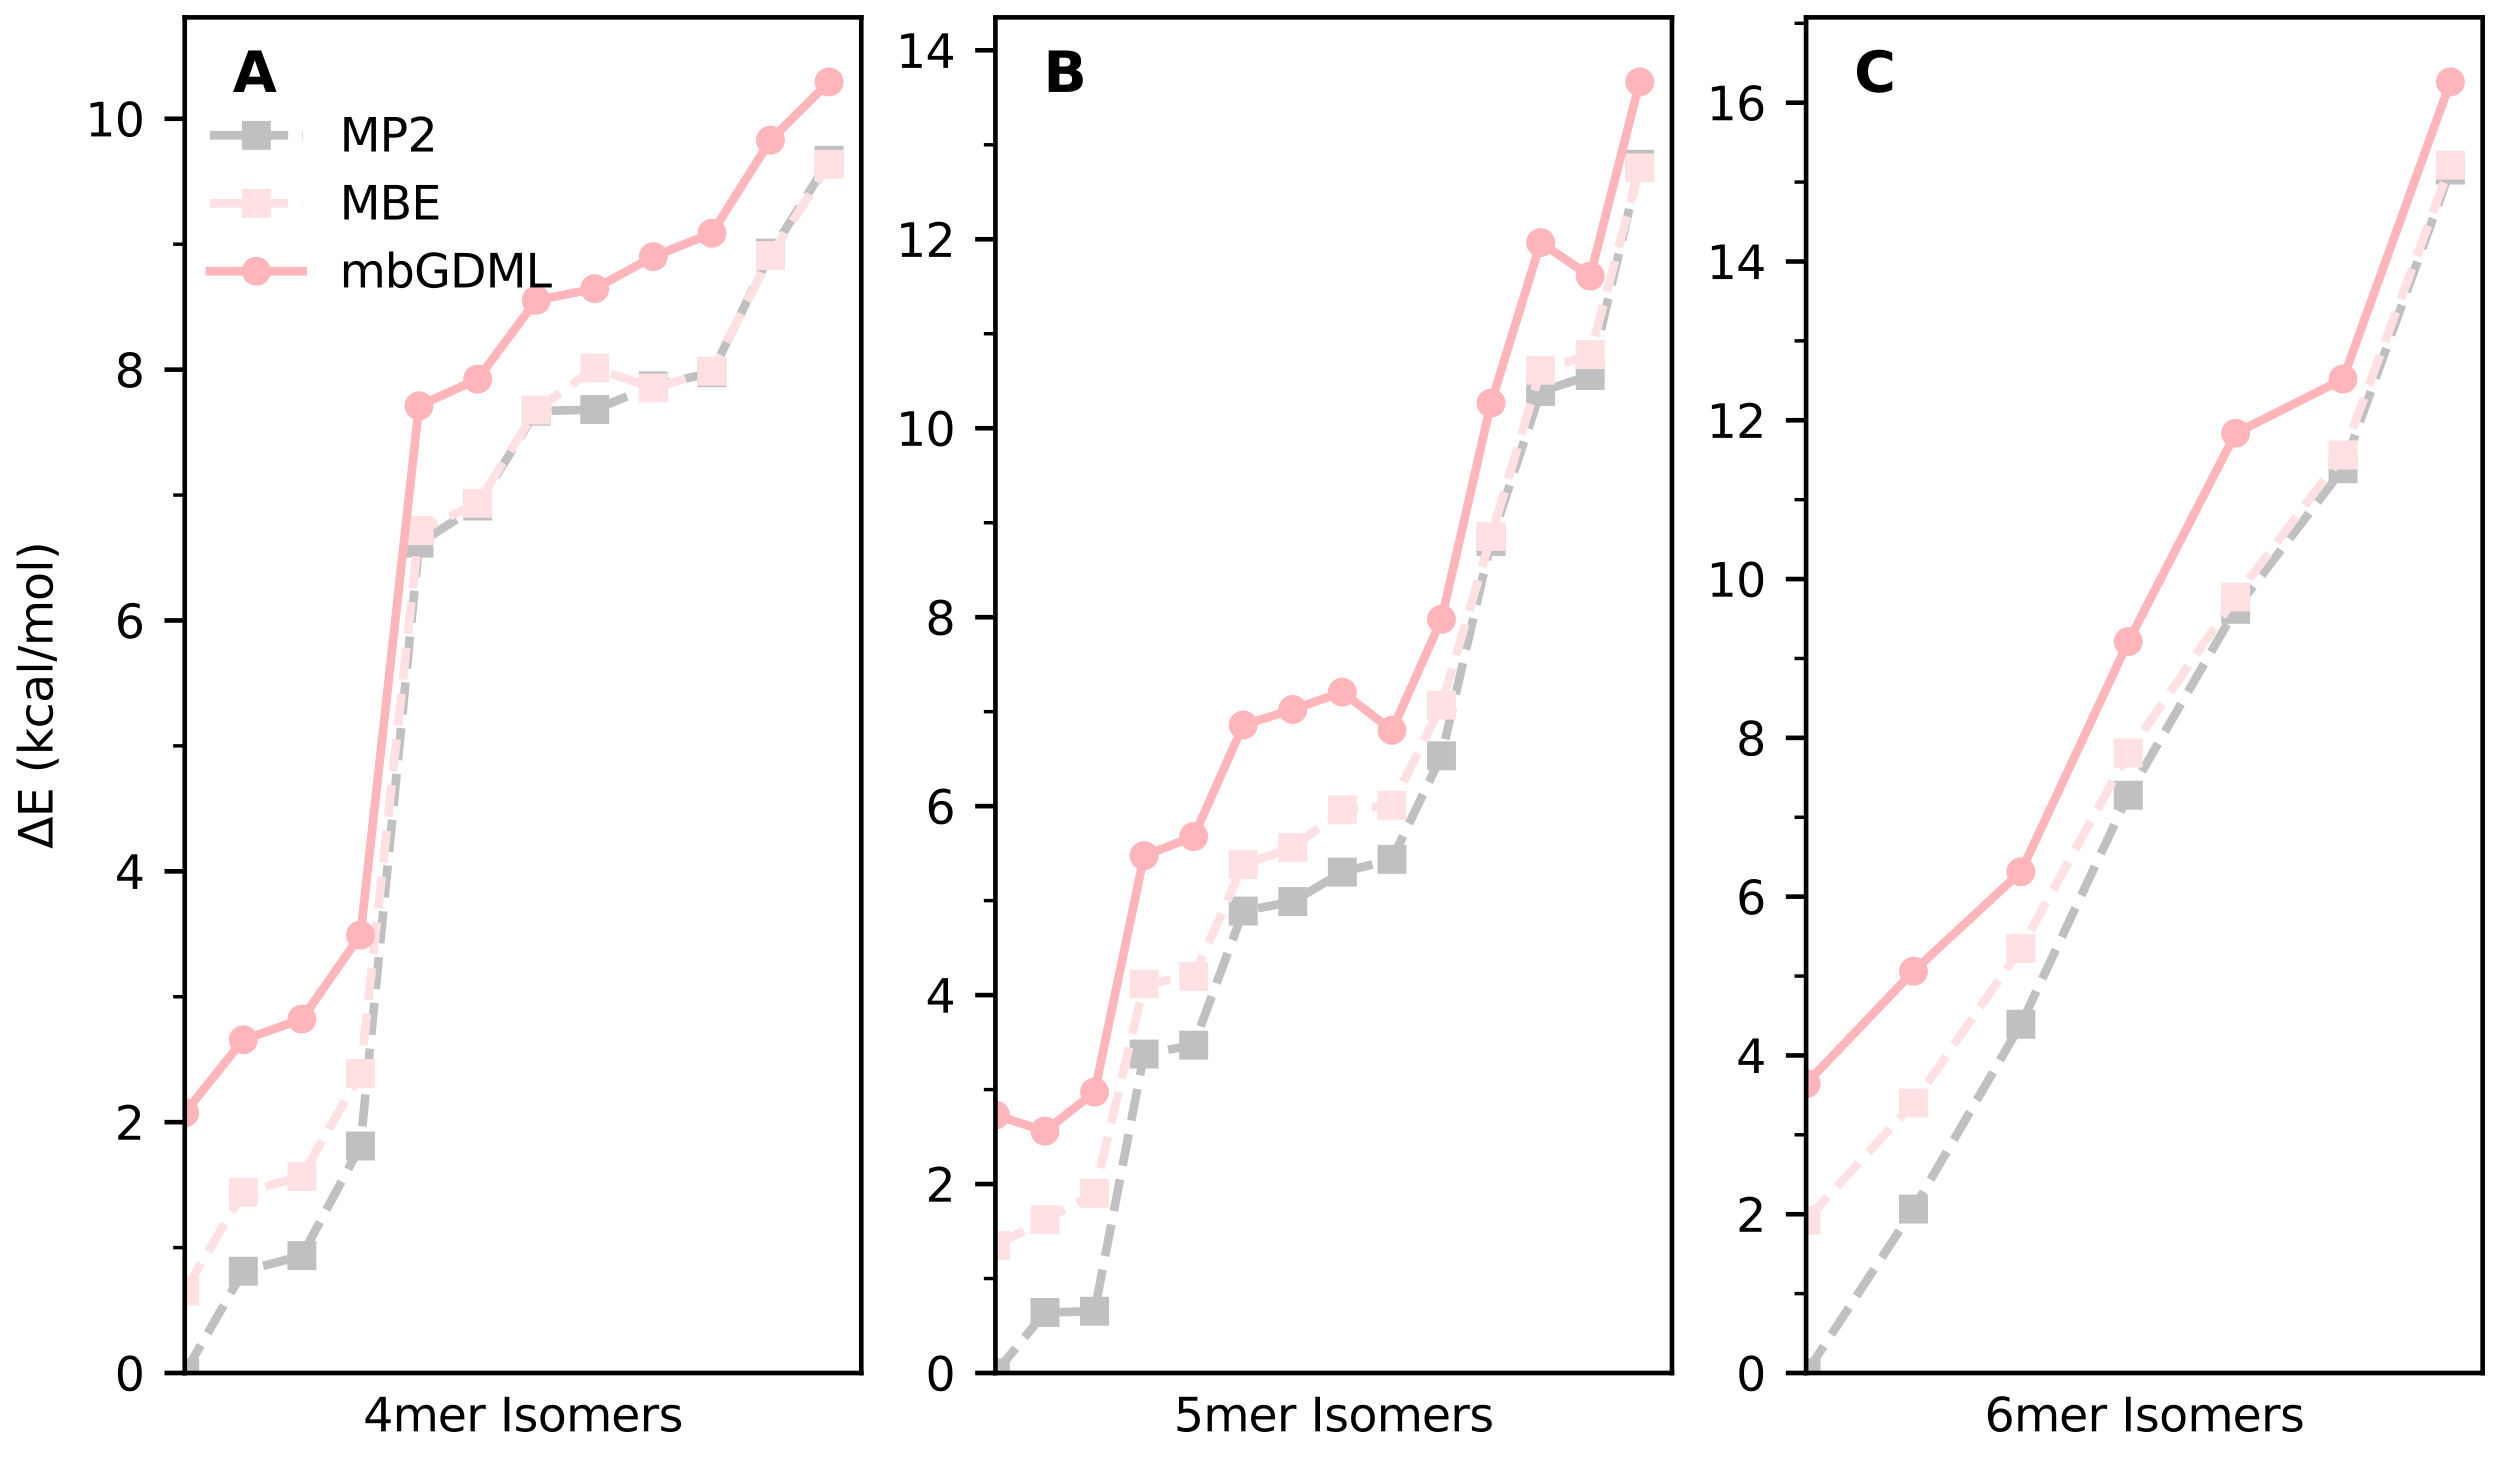 <?xml version="1.0" encoding="utf-8" standalone="no"?>
<!DOCTYPE svg PUBLIC "-//W3C//DTD SVG 1.1//EN"
  "http://www.w3.org/Graphics/SVG/1.1/DTD/svg11.dtd">
<svg height="252pt" version="1.1" viewBox="0 0 432 252" width="432pt" xmlns="http://www.w3.org/2000/svg" xmlns:xlink="http://www.w3.org/1999/xlink">
 <defs>
  <style type="text/css">*{stroke-linecap:butt;stroke-linejoin:round;}</style>
 </defs>
 <g id="figure_1">
  <g id="patch_1">
   <path d="M 0 252 
L 432 252 
L 432 0 
L 0 0 
z
" style="fill:#ffffff;"/>
  </g>
  <g id="axes_1">
   <g id="patch_2">
    <path d="M 31.923 237.257 
L 148.828 237.257 
L 148.828 3 
L 31.923 3 
z
" style="fill:#ffffff;"/>
   </g>
   <g id="line2d_1">
    <path clip-path="url(#pe0891c945b)" d="M 31.923 237.257 
L 42.044 219.666 
L 52.166 216.97 
L 62.288 198.029 
L 72.409 93.86 
L 82.531 87.44 
L 92.653 71.05 
L 102.774 70.767 
L 112.896 66.675 
L 123.018 64.394 
L 133.139 43.731 
L 143.261 27.695 
" style="fill:none;stroke:#c0c0c0;stroke-dasharray:5.55,2.4;stroke-dashoffset:0;stroke-width:1.5;"/>
    <defs>
     <path d="M -2.5 2.5 
L 2.5 2.5 
L 2.5 -2.5 
L -2.5 -2.5 
z
" id="m2e222dc3bf"/>
    </defs>
    <g clip-path="url(#pe0891c945b)">
     <use style="fill:#c0c0c0;" x="31.923" xlink:href="#m2e222dc3bf" y="237.257"/>
     <use style="fill:#c0c0c0;" x="42.044" xlink:href="#m2e222dc3bf" y="219.666"/>
     <use style="fill:#c0c0c0;" x="52.166" xlink:href="#m2e222dc3bf" y="216.97"/>
     <use style="fill:#c0c0c0;" x="62.288" xlink:href="#m2e222dc3bf" y="198.029"/>
     <use style="fill:#c0c0c0;" x="72.409" xlink:href="#m2e222dc3bf" y="93.86"/>
     <use style="fill:#c0c0c0;" x="82.531" xlink:href="#m2e222dc3bf" y="87.44"/>
     <use style="fill:#c0c0c0;" x="92.653" xlink:href="#m2e222dc3bf" y="71.05"/>
     <use style="fill:#c0c0c0;" x="102.774" xlink:href="#m2e222dc3bf" y="70.767"/>
     <use style="fill:#c0c0c0;" x="112.896" xlink:href="#m2e222dc3bf" y="66.675"/>
     <use style="fill:#c0c0c0;" x="123.018" xlink:href="#m2e222dc3bf" y="64.394"/>
     <use style="fill:#c0c0c0;" x="133.139" xlink:href="#m2e222dc3bf" y="43.731"/>
     <use style="fill:#c0c0c0;" x="143.261" xlink:href="#m2e222dc3bf" y="27.695"/>
    </g>
   </g>
   <g id="line2d_2">
    <path clip-path="url(#pe0891c945b)" d="M 31.923 223.082 
L 42.044 206.005 
L 52.166 203.303 
L 62.288 185.494 
L 72.409 91.681 
L 82.531 86.975 
L 92.653 70.838 
L 102.774 63.601 
L 112.896 67.044 
L 123.018 64.146 
L 133.139 44.184 
L 143.261 28.401 
" style="fill:none;stroke:#ffe1e3;stroke-dasharray:5.55,2.4;stroke-dashoffset:0;stroke-width:1.5;"/>
    <defs>
     <path d="M -2.5 2.5 
L 2.5 2.5 
L 2.5 -2.5 
L -2.5 -2.5 
z
" id="m608b6d5124"/>
    </defs>
    <g clip-path="url(#pe0891c945b)">
     <use style="fill:#ffe1e3;" x="31.923" xlink:href="#m608b6d5124" y="223.082"/>
     <use style="fill:#ffe1e3;" x="42.044" xlink:href="#m608b6d5124" y="206.005"/>
     <use style="fill:#ffe1e3;" x="52.166" xlink:href="#m608b6d5124" y="203.303"/>
     <use style="fill:#ffe1e3;" x="62.288" xlink:href="#m608b6d5124" y="185.494"/>
     <use style="fill:#ffe1e3;" x="72.409" xlink:href="#m608b6d5124" y="91.681"/>
     <use style="fill:#ffe1e3;" x="82.531" xlink:href="#m608b6d5124" y="86.975"/>
     <use style="fill:#ffe1e3;" x="92.653" xlink:href="#m608b6d5124" y="70.838"/>
     <use style="fill:#ffe1e3;" x="102.774" xlink:href="#m608b6d5124" y="63.601"/>
     <use style="fill:#ffe1e3;" x="112.896" xlink:href="#m608b6d5124" y="67.044"/>
     <use style="fill:#ffe1e3;" x="123.018" xlink:href="#m608b6d5124" y="64.146"/>
     <use style="fill:#ffe1e3;" x="133.139" xlink:href="#m608b6d5124" y="44.184"/>
     <use style="fill:#ffe1e3;" x="143.261" xlink:href="#m608b6d5124" y="28.401"/>
    </g>
   </g>
   <g id="matplotlib.axis_1">
    <g id="text_1">
     <!-- 4mer Isomers -->
     <g transform="translate(62.76 247.336)scale(0.08 -0.08)">
      <defs>
       <path d="M 2419 4116 
L 825 1625 
L 2419 1625 
L 2419 4116 
z
M 2253 4666 
L 3047 4666 
L 3047 1625 
L 3713 1625 
L 3713 1100 
L 3047 1100 
L 3047 0 
L 2419 0 
L 2419 1100 
L 313 1100 
L 313 1709 
L 2253 4666 
z
" id="DejaVuSans-34" transform="scale(0.016)"/>
       <path d="M 3328 2828 
Q 3544 3216 3844 3400 
Q 4144 3584 4550 3584 
Q 5097 3584 5394 3201 
Q 5691 2819 5691 2113 
L 5691 0 
L 5113 0 
L 5113 2094 
Q 5113 2597 4934 2840 
Q 4756 3084 4391 3084 
Q 3944 3084 3684 2787 
Q 3425 2491 3425 1978 
L 3425 0 
L 2847 0 
L 2847 2094 
Q 2847 2600 2669 2842 
Q 2491 3084 2119 3084 
Q 1678 3084 1418 2786 
Q 1159 2488 1159 1978 
L 1159 0 
L 581 0 
L 581 3500 
L 1159 3500 
L 1159 2956 
Q 1356 3278 1631 3431 
Q 1906 3584 2284 3584 
Q 2666 3584 2933 3390 
Q 3200 3197 3328 2828 
z
" id="DejaVuSans-6d" transform="scale(0.016)"/>
       <path d="M 3597 1894 
L 3597 1613 
L 953 1613 
Q 991 1019 1311 708 
Q 1631 397 2203 397 
Q 2534 397 2845 478 
Q 3156 559 3463 722 
L 3463 178 
Q 3153 47 2828 -22 
Q 2503 -91 2169 -91 
Q 1331 -91 842 396 
Q 353 884 353 1716 
Q 353 2575 817 3079 
Q 1281 3584 2069 3584 
Q 2775 3584 3186 3129 
Q 3597 2675 3597 1894 
z
M 3022 2063 
Q 3016 2534 2758 2815 
Q 2500 3097 2075 3097 
Q 1594 3097 1305 2825 
Q 1016 2553 972 2059 
L 3022 2063 
z
" id="DejaVuSans-65" transform="scale(0.016)"/>
       <path d="M 2631 2963 
Q 2534 3019 2420 3045 
Q 2306 3072 2169 3072 
Q 1681 3072 1420 2755 
Q 1159 2438 1159 1844 
L 1159 0 
L 581 0 
L 581 3500 
L 1159 3500 
L 1159 2956 
Q 1341 3275 1631 3429 
Q 1922 3584 2338 3584 
Q 2397 3584 2469 3576 
Q 2541 3569 2628 3553 
L 2631 2963 
z
" id="DejaVuSans-72" transform="scale(0.016)"/>
       <path id="DejaVuSans-20" transform="scale(0.016)"/>
       <path d="M 628 4666 
L 1259 4666 
L 1259 0 
L 628 0 
L 628 4666 
z
" id="DejaVuSans-49" transform="scale(0.016)"/>
       <path d="M 2834 3397 
L 2834 2853 
Q 2591 2978 2328 3040 
Q 2066 3103 1784 3103 
Q 1356 3103 1142 2972 
Q 928 2841 928 2578 
Q 928 2378 1081 2264 
Q 1234 2150 1697 2047 
L 1894 2003 
Q 2506 1872 2764 1633 
Q 3022 1394 3022 966 
Q 3022 478 2636 193 
Q 2250 -91 1575 -91 
Q 1294 -91 989 -36 
Q 684 19 347 128 
L 347 722 
Q 666 556 975 473 
Q 1284 391 1588 391 
Q 1994 391 2212 530 
Q 2431 669 2431 922 
Q 2431 1156 2273 1281 
Q 2116 1406 1581 1522 
L 1381 1569 
Q 847 1681 609 1914 
Q 372 2147 372 2553 
Q 372 3047 722 3315 
Q 1072 3584 1716 3584 
Q 2034 3584 2315 3537 
Q 2597 3491 2834 3397 
z
" id="DejaVuSans-73" transform="scale(0.016)"/>
       <path d="M 1959 3097 
Q 1497 3097 1228 2736 
Q 959 2375 959 1747 
Q 959 1119 1226 758 
Q 1494 397 1959 397 
Q 2419 397 2687 759 
Q 2956 1122 2956 1747 
Q 2956 2369 2687 2733 
Q 2419 3097 1959 3097 
z
M 1959 3584 
Q 2709 3584 3137 3096 
Q 3566 2609 3566 1747 
Q 3566 888 3137 398 
Q 2709 -91 1959 -91 
Q 1206 -91 779 398 
Q 353 888 353 1747 
Q 353 2609 779 3096 
Q 1206 3584 1959 3584 
z
" id="DejaVuSans-6f" transform="scale(0.016)"/>
      </defs>
      <use xlink:href="#DejaVuSans-34"/>
      <use x="63.623" xlink:href="#DejaVuSans-6d"/>
      <use x="161.035" xlink:href="#DejaVuSans-65"/>
      <use x="222.559" xlink:href="#DejaVuSans-72"/>
      <use x="263.672" xlink:href="#DejaVuSans-20"/>
      <use x="295.459" xlink:href="#DejaVuSans-49"/>
      <use x="324.951" xlink:href="#DejaVuSans-73"/>
      <use x="377.051" xlink:href="#DejaVuSans-6f"/>
      <use x="438.232" xlink:href="#DejaVuSans-6d"/>
      <use x="535.645" xlink:href="#DejaVuSans-65"/>
      <use x="597.168" xlink:href="#DejaVuSans-72"/>
      <use x="638.281" xlink:href="#DejaVuSans-73"/>
     </g>
    </g>
   </g>
   <g id="matplotlib.axis_2">
    <g id="ytick_1">
     <g id="line2d_3">
      <defs>
       <path d="M 0 0 
L -3.5 0 
" id="m926cb245bc" style="stroke:#000000;stroke-width:0.8;"/>
      </defs>
      <g>
       <use style="stroke:#000000;stroke-width:0.8;" x="31.923" xlink:href="#m926cb245bc" y="237.257"/>
      </g>
     </g>
     <g id="text_2">
      <!-- 0 -->
      <g transform="translate(19.833 240.297)scale(0.08 -0.08)">
       <defs>
        <path d="M 2034 4250 
Q 1547 4250 1301 3770 
Q 1056 3291 1056 2328 
Q 1056 1369 1301 889 
Q 1547 409 2034 409 
Q 2525 409 2770 889 
Q 3016 1369 3016 2328 
Q 3016 3291 2770 3770 
Q 2525 4250 2034 4250 
z
M 2034 4750 
Q 2819 4750 3233 4129 
Q 3647 3509 3647 2328 
Q 3647 1150 3233 529 
Q 2819 -91 2034 -91 
Q 1250 -91 836 529 
Q 422 1150 422 2328 
Q 422 3509 836 4129 
Q 1250 4750 2034 4750 
z
" id="DejaVuSans-30" transform="scale(0.016)"/>
       </defs>
       <use xlink:href="#DejaVuSans-30"/>
      </g>
     </g>
    </g>
    <g id="ytick_2">
     <g id="line2d_4">
      <g>
       <use style="stroke:#000000;stroke-width:0.8;" x="31.923" xlink:href="#m926cb245bc" y="193.911"/>
      </g>
     </g>
     <g id="text_3">
      <!-- 2 -->
      <g transform="translate(19.833 196.95)scale(0.08 -0.08)">
       <defs>
        <path d="M 1228 531 
L 3431 531 
L 3431 0 
L 469 0 
L 469 531 
Q 828 903 1448 1529 
Q 2069 2156 2228 2338 
Q 2531 2678 2651 2914 
Q 2772 3150 2772 3378 
Q 2772 3750 2511 3984 
Q 2250 4219 1831 4219 
Q 1534 4219 1204 4116 
Q 875 4013 500 3803 
L 500 4441 
Q 881 4594 1212 4672 
Q 1544 4750 1819 4750 
Q 2544 4750 2975 4387 
Q 3406 4025 3406 3419 
Q 3406 3131 3298 2873 
Q 3191 2616 2906 2266 
Q 2828 2175 2409 1742 
Q 1991 1309 1228 531 
z
" id="DejaVuSans-32" transform="scale(0.016)"/>
       </defs>
       <use xlink:href="#DejaVuSans-32"/>
      </g>
     </g>
    </g>
    <g id="ytick_3">
     <g id="line2d_5">
      <g>
       <use style="stroke:#000000;stroke-width:0.8;" x="31.923" xlink:href="#m926cb245bc" y="150.564"/>
      </g>
     </g>
     <g id="text_4">
      <!-- 4 -->
      <g transform="translate(19.833 153.604)scale(0.08 -0.08)">
       <use xlink:href="#DejaVuSans-34"/>
      </g>
     </g>
    </g>
    <g id="ytick_4">
     <g id="line2d_6">
      <g>
       <use style="stroke:#000000;stroke-width:0.8;" x="31.923" xlink:href="#m926cb245bc" y="107.218"/>
      </g>
     </g>
     <g id="text_5">
      <!-- 6 -->
      <g transform="translate(19.833 110.257)scale(0.08 -0.08)">
       <defs>
        <path d="M 2113 2584 
Q 1688 2584 1439 2293 
Q 1191 2003 1191 1497 
Q 1191 994 1439 701 
Q 1688 409 2113 409 
Q 2538 409 2786 701 
Q 3034 994 3034 1497 
Q 3034 2003 2786 2293 
Q 2538 2584 2113 2584 
z
M 3366 4563 
L 3366 3988 
Q 3128 4100 2886 4159 
Q 2644 4219 2406 4219 
Q 1781 4219 1451 3797 
Q 1122 3375 1075 2522 
Q 1259 2794 1537 2939 
Q 1816 3084 2150 3084 
Q 2853 3084 3261 2657 
Q 3669 2231 3669 1497 
Q 3669 778 3244 343 
Q 2819 -91 2113 -91 
Q 1303 -91 875 529 
Q 447 1150 447 2328 
Q 447 3434 972 4092 
Q 1497 4750 2381 4750 
Q 2619 4750 2861 4703 
Q 3103 4656 3366 4563 
z
" id="DejaVuSans-36" transform="scale(0.016)"/>
       </defs>
       <use xlink:href="#DejaVuSans-36"/>
      </g>
     </g>
    </g>
    <g id="ytick_5">
     <g id="line2d_7">
      <g>
       <use style="stroke:#000000;stroke-width:0.8;" x="31.923" xlink:href="#m926cb245bc" y="63.872"/>
      </g>
     </g>
     <g id="text_6">
      <!-- 8 -->
      <g transform="translate(19.833 66.911)scale(0.08 -0.08)">
       <defs>
        <path d="M 2034 2216 
Q 1584 2216 1326 1975 
Q 1069 1734 1069 1313 
Q 1069 891 1326 650 
Q 1584 409 2034 409 
Q 2484 409 2743 651 
Q 3003 894 3003 1313 
Q 3003 1734 2745 1975 
Q 2488 2216 2034 2216 
z
M 1403 2484 
Q 997 2584 770 2862 
Q 544 3141 544 3541 
Q 544 4100 942 4425 
Q 1341 4750 2034 4750 
Q 2731 4750 3128 4425 
Q 3525 4100 3525 3541 
Q 3525 3141 3298 2862 
Q 3072 2584 2669 2484 
Q 3125 2378 3379 2068 
Q 3634 1759 3634 1313 
Q 3634 634 3220 271 
Q 2806 -91 2034 -91 
Q 1263 -91 848 271 
Q 434 634 434 1313 
Q 434 1759 690 2068 
Q 947 2378 1403 2484 
z
M 1172 3481 
Q 1172 3119 1398 2916 
Q 1625 2713 2034 2713 
Q 2441 2713 2670 2916 
Q 2900 3119 2900 3481 
Q 2900 3844 2670 4047 
Q 2441 4250 2034 4250 
Q 1625 4250 1398 4047 
Q 1172 3844 1172 3481 
z
" id="DejaVuSans-38" transform="scale(0.016)"/>
       </defs>
       <use xlink:href="#DejaVuSans-38"/>
      </g>
     </g>
    </g>
    <g id="ytick_6">
     <g id="line2d_8">
      <g>
       <use style="stroke:#000000;stroke-width:0.8;" x="31.923" xlink:href="#m926cb245bc" y="20.525"/>
      </g>
     </g>
     <g id="text_7">
      <!-- 10 -->
      <g transform="translate(14.743 23.564)scale(0.08 -0.08)">
       <defs>
        <path d="M 794 531 
L 1825 531 
L 1825 4091 
L 703 3866 
L 703 4441 
L 1819 4666 
L 2450 4666 
L 2450 531 
L 3481 531 
L 3481 0 
L 794 0 
L 794 531 
z
" id="DejaVuSans-31" transform="scale(0.016)"/>
       </defs>
       <use xlink:href="#DejaVuSans-31"/>
       <use x="63.623" xlink:href="#DejaVuSans-30"/>
      </g>
     </g>
    </g>
    <g id="ytick_7">
     <g id="line2d_9">
      <defs>
       <path d="M 0 0 
L -2 0 
" id="m37d47a7bdc" style="stroke:#000000;stroke-width:0.6;"/>
      </defs>
      <g>
       <use style="stroke:#000000;stroke-width:0.6;" x="31.923" xlink:href="#m37d47a7bdc" y="215.584"/>
      </g>
     </g>
    </g>
    <g id="ytick_8">
     <g id="line2d_10">
      <g>
       <use style="stroke:#000000;stroke-width:0.6;" x="31.923" xlink:href="#m37d47a7bdc" y="172.238"/>
      </g>
     </g>
    </g>
    <g id="ytick_9">
     <g id="line2d_11">
      <g>
       <use style="stroke:#000000;stroke-width:0.6;" x="31.923" xlink:href="#m37d47a7bdc" y="128.891"/>
      </g>
     </g>
    </g>
    <g id="ytick_10">
     <g id="line2d_12">
      <g>
       <use style="stroke:#000000;stroke-width:0.6;" x="31.923" xlink:href="#m37d47a7bdc" y="85.545"/>
      </g>
     </g>
    </g>
    <g id="ytick_11">
     <g id="line2d_13">
      <g>
       <use style="stroke:#000000;stroke-width:0.6;" x="31.923" xlink:href="#m37d47a7bdc" y="42.198"/>
      </g>
     </g>
    </g>
    <g id="text_8">
     <!-- $\Delta$E (kcal/mol) -->
     <g transform="translate(9.079 146.689)rotate(-90)scale(0.08 -0.08)">
      <defs>
       <path d="M 2188 4044 
L 906 525 
L 3472 525 
L 2188 4044 
z
M 50 0 
L 1831 4666 
L 2547 4666 
L 4325 0 
L 50 0 
z
" id="DejaVuSans-394" transform="scale(0.016)"/>
       <path d="M 628 4666 
L 3578 4666 
L 3578 4134 
L 1259 4134 
L 1259 2753 
L 3481 2753 
L 3481 2222 
L 1259 2222 
L 1259 531 
L 3634 531 
L 3634 0 
L 628 0 
L 628 4666 
z
" id="DejaVuSans-45" transform="scale(0.016)"/>
       <path d="M 1984 4856 
Q 1566 4138 1362 3434 
Q 1159 2731 1159 2009 
Q 1159 1288 1364 580 
Q 1569 -128 1984 -844 
L 1484 -844 
Q 1016 -109 783 600 
Q 550 1309 550 2009 
Q 550 2706 781 3412 
Q 1013 4119 1484 4856 
L 1984 4856 
z
" id="DejaVuSans-28" transform="scale(0.016)"/>
       <path d="M 581 4863 
L 1159 4863 
L 1159 1991 
L 2875 3500 
L 3609 3500 
L 1753 1863 
L 3688 0 
L 2938 0 
L 1159 1709 
L 1159 0 
L 581 0 
L 581 4863 
z
" id="DejaVuSans-6b" transform="scale(0.016)"/>
       <path d="M 3122 3366 
L 3122 2828 
Q 2878 2963 2633 3030 
Q 2388 3097 2138 3097 
Q 1578 3097 1268 2742 
Q 959 2388 959 1747 
Q 959 1106 1268 751 
Q 1578 397 2138 397 
Q 2388 397 2633 464 
Q 2878 531 3122 666 
L 3122 134 
Q 2881 22 2623 -34 
Q 2366 -91 2075 -91 
Q 1284 -91 818 406 
Q 353 903 353 1747 
Q 353 2603 823 3093 
Q 1294 3584 2113 3584 
Q 2378 3584 2631 3529 
Q 2884 3475 3122 3366 
z
" id="DejaVuSans-63" transform="scale(0.016)"/>
       <path d="M 2194 1759 
Q 1497 1759 1228 1600 
Q 959 1441 959 1056 
Q 959 750 1161 570 
Q 1363 391 1709 391 
Q 2188 391 2477 730 
Q 2766 1069 2766 1631 
L 2766 1759 
L 2194 1759 
z
M 3341 1997 
L 3341 0 
L 2766 0 
L 2766 531 
Q 2569 213 2275 61 
Q 1981 -91 1556 -91 
Q 1019 -91 701 211 
Q 384 513 384 1019 
Q 384 1609 779 1909 
Q 1175 2209 1959 2209 
L 2766 2209 
L 2766 2266 
Q 2766 2663 2505 2880 
Q 2244 3097 1772 3097 
Q 1472 3097 1187 3025 
Q 903 2953 641 2809 
L 641 3341 
Q 956 3463 1253 3523 
Q 1550 3584 1831 3584 
Q 2591 3584 2966 3190 
Q 3341 2797 3341 1997 
z
" id="DejaVuSans-61" transform="scale(0.016)"/>
       <path d="M 603 4863 
L 1178 4863 
L 1178 0 
L 603 0 
L 603 4863 
z
" id="DejaVuSans-6c" transform="scale(0.016)"/>
       <path d="M 1625 4666 
L 2156 4666 
L 531 -594 
L 0 -594 
L 1625 4666 
z
" id="DejaVuSans-2f" transform="scale(0.016)"/>
       <path d="M 513 4856 
L 1013 4856 
Q 1481 4119 1714 3412 
Q 1947 2706 1947 2009 
Q 1947 1309 1714 600 
Q 1481 -109 1013 -844 
L 513 -844 
Q 928 -128 1133 580 
Q 1338 1288 1338 2009 
Q 1338 2731 1133 3434 
Q 928 4138 513 4856 
z
" id="DejaVuSans-29" transform="scale(0.016)"/>
      </defs>
      <use transform="translate(0 0.016)" xlink:href="#DejaVuSans-394"/>
      <use transform="translate(68.408 0.016)" xlink:href="#DejaVuSans-45"/>
      <use transform="translate(131.592 0.016)" xlink:href="#DejaVuSans-20"/>
      <use transform="translate(163.379 0.016)" xlink:href="#DejaVuSans-28"/>
      <use transform="translate(202.393 0.016)" xlink:href="#DejaVuSans-6b"/>
      <use transform="translate(260.303 0.016)" xlink:href="#DejaVuSans-63"/>
      <use transform="translate(315.283 0.016)" xlink:href="#DejaVuSans-61"/>
      <use transform="translate(376.562 0.016)" xlink:href="#DejaVuSans-6c"/>
      <use transform="translate(404.346 0.016)" xlink:href="#DejaVuSans-2f"/>
      <use transform="translate(438.037 0.016)" xlink:href="#DejaVuSans-6d"/>
      <use transform="translate(535.449 0.016)" xlink:href="#DejaVuSans-6f"/>
      <use transform="translate(596.631 0.016)" xlink:href="#DejaVuSans-6c"/>
      <use transform="translate(624.414 0.016)" xlink:href="#DejaVuSans-29"/>
     </g>
    </g>
   </g>
   <g id="line2d_14">
    <path clip-path="url(#pe0891c945b)" d="M 31.923 192.286 
L 42.044 179.678 
L 52.166 176.106 
L 62.288 161.571 
L 72.409 70.122 
L 82.531 65.525 
L 92.653 51.891 
L 102.774 49.88 
L 112.896 44.34 
L 123.018 40.307 
L 133.139 24.223 
L 143.261 14.155 
" style="fill:none;stroke:#ffb5ba;stroke-linecap:square;stroke-width:1.5;"/>
    <defs>
     <path d="M 0 2.5 
C 0.663 2.5 1.299 2.237 1.768 1.768 
C 2.237 1.299 2.5 0.663 2.5 0 
C 2.5 -0.663 2.237 -1.299 1.768 -1.768 
C 1.299 -2.237 0.663 -2.5 0 -2.5 
C -0.663 -2.5 -1.299 -2.237 -1.768 -1.768 
C -2.237 -1.299 -2.5 -0.663 -2.5 0 
C -2.5 0.663 -2.237 1.299 -1.768 1.768 
C -1.299 2.237 -0.663 2.5 0 2.5 
z
" id="me16ceda00a"/>
    </defs>
    <g clip-path="url(#pe0891c945b)">
     <use style="fill:#ffb5ba;" x="31.923" xlink:href="#me16ceda00a" y="192.286"/>
     <use style="fill:#ffb5ba;" x="42.044" xlink:href="#me16ceda00a" y="179.678"/>
     <use style="fill:#ffb5ba;" x="52.166" xlink:href="#me16ceda00a" y="176.106"/>
     <use style="fill:#ffb5ba;" x="62.288" xlink:href="#me16ceda00a" y="161.571"/>
     <use style="fill:#ffb5ba;" x="72.409" xlink:href="#me16ceda00a" y="70.122"/>
     <use style="fill:#ffb5ba;" x="82.531" xlink:href="#me16ceda00a" y="65.525"/>
     <use style="fill:#ffb5ba;" x="92.653" xlink:href="#me16ceda00a" y="51.891"/>
     <use style="fill:#ffb5ba;" x="102.774" xlink:href="#me16ceda00a" y="49.88"/>
     <use style="fill:#ffb5ba;" x="112.896" xlink:href="#me16ceda00a" y="44.34"/>
     <use style="fill:#ffb5ba;" x="123.018" xlink:href="#me16ceda00a" y="40.307"/>
     <use style="fill:#ffb5ba;" x="133.139" xlink:href="#me16ceda00a" y="24.223"/>
     <use style="fill:#ffb5ba;" x="143.261" xlink:href="#me16ceda00a" y="14.155"/>
    </g>
   </g>
   <g id="patch_3">
    <path d="M 31.923 237.257 
L 31.923 3 
" style="fill:none;stroke:#000000;stroke-linecap:square;stroke-linejoin:miter;stroke-width:0.8;"/>
   </g>
   <g id="patch_4">
    <path d="M 148.828 237.257 
L 148.828 3 
" style="fill:none;stroke:#000000;stroke-linecap:square;stroke-linejoin:miter;stroke-width:0.8;"/>
   </g>
   <g id="patch_5">
    <path d="M 31.923 237.257 
L 148.828 237.257 
" style="fill:none;stroke:#000000;stroke-linecap:square;stroke-linejoin:miter;stroke-width:0.8;"/>
   </g>
   <g id="patch_6">
    <path d="M 31.923 3 
L 148.828 3 
" style="fill:none;stroke:#000000;stroke-linecap:square;stroke-linejoin:miter;stroke-width:0.8;"/>
   </g>
   <g id="text_9">
    <!-- A -->
    <g transform="translate(40.223 15.884)scale(0.096 -0.096)">
     <defs>
      <path d="M 3419 850 
L 1538 850 
L 1241 0 
L 31 0 
L 1759 4666 
L 3194 4666 
L 4922 0 
L 3713 0 
L 3419 850 
z
M 1838 1716 
L 3116 1716 
L 2478 3572 
L 1838 1716 
z
" id="DejaVuSans-Bold-41" transform="scale(0.016)"/>
     </defs>
     <use xlink:href="#DejaVuSans-Bold-41"/>
    </g>
   </g>
   <g id="legend_1">
    <g id="line2d_15">
     <path d="M 36.292 23.388 
L 52.292 23.388 
" style="fill:none;stroke:#c0c0c0;stroke-dasharray:5.55,2.4;stroke-dashoffset:0;stroke-width:1.5;"/>
    </g>
    <g id="line2d_16">
     <g>
      <use style="fill:#c0c0c0;" x="44.292" xlink:href="#m2e222dc3bf" y="23.388"/>
     </g>
    </g>
    <g id="text_10">
     <!-- MP2 -->
     <g transform="translate(58.692 26.188)scale(0.08 -0.08)">
      <defs>
       <path d="M 628 4666 
L 1569 4666 
L 2759 1491 
L 3956 4666 
L 4897 4666 
L 4897 0 
L 4281 0 
L 4281 4097 
L 3078 897 
L 2444 897 
L 1241 4097 
L 1241 0 
L 628 0 
L 628 4666 
z
" id="DejaVuSans-4d" transform="scale(0.016)"/>
       <path d="M 1259 4147 
L 1259 2394 
L 2053 2394 
Q 2494 2394 2734 2622 
Q 2975 2850 2975 3272 
Q 2975 3691 2734 3919 
Q 2494 4147 2053 4147 
L 1259 4147 
z
M 628 4666 
L 2053 4666 
Q 2838 4666 3239 4311 
Q 3641 3956 3641 3272 
Q 3641 2581 3239 2228 
Q 2838 1875 2053 1875 
L 1259 1875 
L 1259 0 
L 628 0 
L 628 4666 
z
" id="DejaVuSans-50" transform="scale(0.016)"/>
      </defs>
      <use xlink:href="#DejaVuSans-4d"/>
      <use x="86.279" xlink:href="#DejaVuSans-50"/>
      <use x="146.582" xlink:href="#DejaVuSans-32"/>
     </g>
    </g>
    <g id="line2d_17">
     <path d="M 36.292 35.131 
L 52.292 35.131 
" style="fill:none;stroke:#ffe1e3;stroke-dasharray:5.55,2.4;stroke-dashoffset:0;stroke-width:1.5;"/>
    </g>
    <g id="line2d_18">
     <g>
      <use style="fill:#ffe1e3;" x="44.292" xlink:href="#m608b6d5124" y="35.131"/>
     </g>
    </g>
    <g id="text_11">
     <!-- MBE -->
     <g transform="translate(58.692 37.931)scale(0.08 -0.08)">
      <defs>
       <path d="M 1259 2228 
L 1259 519 
L 2272 519 
Q 2781 519 3026 730 
Q 3272 941 3272 1375 
Q 3272 1813 3026 2020 
Q 2781 2228 2272 2228 
L 1259 2228 
z
M 1259 4147 
L 1259 2741 
L 2194 2741 
Q 2656 2741 2882 2914 
Q 3109 3088 3109 3444 
Q 3109 3797 2882 3972 
Q 2656 4147 2194 4147 
L 1259 4147 
z
M 628 4666 
L 2241 4666 
Q 2963 4666 3353 4366 
Q 3744 4066 3744 3513 
Q 3744 3084 3544 2831 
Q 3344 2578 2956 2516 
Q 3422 2416 3680 2098 
Q 3938 1781 3938 1306 
Q 3938 681 3513 340 
Q 3088 0 2303 0 
L 628 0 
L 628 4666 
z
" id="DejaVuSans-42" transform="scale(0.016)"/>
      </defs>
      <use xlink:href="#DejaVuSans-4d"/>
      <use x="86.279" xlink:href="#DejaVuSans-42"/>
      <use x="154.883" xlink:href="#DejaVuSans-45"/>
     </g>
    </g>
    <g id="line2d_19">
     <path d="M 36.292 46.873 
L 52.292 46.873 
" style="fill:none;stroke:#ffb5ba;stroke-linecap:square;stroke-width:1.5;"/>
    </g>
    <g id="line2d_20">
     <g>
      <use style="fill:#ffb5ba;" x="44.292" xlink:href="#me16ceda00a" y="46.873"/>
     </g>
    </g>
    <g id="text_12">
     <!-- mbGDML -->
     <g transform="translate(58.692 49.673)scale(0.08 -0.08)">
      <defs>
       <path d="M 3116 1747 
Q 3116 2381 2855 2742 
Q 2594 3103 2138 3103 
Q 1681 3103 1420 2742 
Q 1159 2381 1159 1747 
Q 1159 1113 1420 752 
Q 1681 391 2138 391 
Q 2594 391 2855 752 
Q 3116 1113 3116 1747 
z
M 1159 2969 
Q 1341 3281 1617 3432 
Q 1894 3584 2278 3584 
Q 2916 3584 3314 3078 
Q 3713 2572 3713 1747 
Q 3713 922 3314 415 
Q 2916 -91 2278 -91 
Q 1894 -91 1617 61 
Q 1341 213 1159 525 
L 1159 0 
L 581 0 
L 581 4863 
L 1159 4863 
L 1159 2969 
z
" id="DejaVuSans-62" transform="scale(0.016)"/>
       <path d="M 3809 666 
L 3809 1919 
L 2778 1919 
L 2778 2438 
L 4434 2438 
L 4434 434 
Q 4069 175 3628 42 
Q 3188 -91 2688 -91 
Q 1594 -91 976 548 
Q 359 1188 359 2328 
Q 359 3472 976 4111 
Q 1594 4750 2688 4750 
Q 3144 4750 3555 4637 
Q 3966 4525 4313 4306 
L 4313 3634 
Q 3963 3931 3569 4081 
Q 3175 4231 2741 4231 
Q 1884 4231 1454 3753 
Q 1025 3275 1025 2328 
Q 1025 1384 1454 906 
Q 1884 428 2741 428 
Q 3075 428 3337 486 
Q 3600 544 3809 666 
z
" id="DejaVuSans-47" transform="scale(0.016)"/>
       <path d="M 1259 4147 
L 1259 519 
L 2022 519 
Q 2988 519 3436 956 
Q 3884 1394 3884 2338 
Q 3884 3275 3436 3711 
Q 2988 4147 2022 4147 
L 1259 4147 
z
M 628 4666 
L 1925 4666 
Q 3281 4666 3915 4102 
Q 4550 3538 4550 2338 
Q 4550 1131 3912 565 
Q 3275 0 1925 0 
L 628 0 
L 628 4666 
z
" id="DejaVuSans-44" transform="scale(0.016)"/>
       <path d="M 628 4666 
L 1259 4666 
L 1259 531 
L 3531 531 
L 3531 0 
L 628 0 
L 628 4666 
z
" id="DejaVuSans-4c" transform="scale(0.016)"/>
      </defs>
      <use xlink:href="#DejaVuSans-6d"/>
      <use x="97.412" xlink:href="#DejaVuSans-62"/>
      <use x="160.889" xlink:href="#DejaVuSans-47"/>
      <use x="238.379" xlink:href="#DejaVuSans-44"/>
      <use x="315.381" xlink:href="#DejaVuSans-4d"/>
      <use x="401.66" xlink:href="#DejaVuSans-4c"/>
     </g>
    </g>
   </g>
  </g>
  <g id="axes_2">
   <g id="patch_7">
    <path d="M 172.009 237.257 
L 288.914 237.257 
L 288.914 3 
L 172.009 3 
z
" style="fill:#ffffff;"/>
   </g>
   <g id="line2d_21">
    <path clip-path="url(#p194f06630a)" d="M 172.009 237.257 
L 180.573 226.797 
L 189.138 226.584 
L 197.702 182.144 
L 206.267 180.601 
L 214.831 157.434 
L 223.396 155.785 
L 231.96 150.696 
L 240.525 148.499 
L 249.089 130.606 
L 257.654 93.567 
L 266.218 67.642 
L 274.783 64.889 
L 283.347 28.398 
" style="fill:none;stroke:#c0c0c0;stroke-dasharray:5.55,2.4;stroke-dashoffset:0;stroke-width:1.5;"/>
    <g clip-path="url(#p194f06630a)">
     <use style="fill:#c0c0c0;" x="172.009" xlink:href="#m2e222dc3bf" y="237.257"/>
     <use style="fill:#c0c0c0;" x="180.573" xlink:href="#m2e222dc3bf" y="226.797"/>
     <use style="fill:#c0c0c0;" x="189.138" xlink:href="#m2e222dc3bf" y="226.584"/>
     <use style="fill:#c0c0c0;" x="197.702" xlink:href="#m2e222dc3bf" y="182.144"/>
     <use style="fill:#c0c0c0;" x="206.267" xlink:href="#m2e222dc3bf" y="180.601"/>
     <use style="fill:#c0c0c0;" x="214.831" xlink:href="#m2e222dc3bf" y="157.434"/>
     <use style="fill:#c0c0c0;" x="223.396" xlink:href="#m2e222dc3bf" y="155.785"/>
     <use style="fill:#c0c0c0;" x="231.96" xlink:href="#m2e222dc3bf" y="150.696"/>
     <use style="fill:#c0c0c0;" x="240.525" xlink:href="#m2e222dc3bf" y="148.499"/>
     <use style="fill:#c0c0c0;" x="249.089" xlink:href="#m2e222dc3bf" y="130.606"/>
     <use style="fill:#c0c0c0;" x="257.654" xlink:href="#m2e222dc3bf" y="93.567"/>
     <use style="fill:#c0c0c0;" x="266.218" xlink:href="#m2e222dc3bf" y="67.642"/>
     <use style="fill:#c0c0c0;" x="274.783" xlink:href="#m2e222dc3bf" y="64.889"/>
     <use style="fill:#c0c0c0;" x="283.347" xlink:href="#m2e222dc3bf" y="28.398"/>
    </g>
   </g>
   <g id="line2d_22">
    <path clip-path="url(#p194f06630a)" d="M 172.009 215.248 
L 180.573 210.771 
L 189.138 206.227 
L 197.702 170.035 
L 206.267 168.73 
L 214.831 149.392 
L 223.396 146.46 
L 231.96 139.94 
L 240.525 139.16 
L 249.089 121.838 
L 257.654 92.709 
L 266.218 63.973 
L 274.783 61.269 
L 283.347 29.01 
" style="fill:none;stroke:#ffe1e3;stroke-dasharray:5.55,2.4;stroke-dashoffset:0;stroke-width:1.5;"/>
    <g clip-path="url(#p194f06630a)">
     <use style="fill:#ffe1e3;" x="172.009" xlink:href="#m608b6d5124" y="215.248"/>
     <use style="fill:#ffe1e3;" x="180.573" xlink:href="#m608b6d5124" y="210.771"/>
     <use style="fill:#ffe1e3;" x="189.138" xlink:href="#m608b6d5124" y="206.227"/>
     <use style="fill:#ffe1e3;" x="197.702" xlink:href="#m608b6d5124" y="170.035"/>
     <use style="fill:#ffe1e3;" x="206.267" xlink:href="#m608b6d5124" y="168.73"/>
     <use style="fill:#ffe1e3;" x="214.831" xlink:href="#m608b6d5124" y="149.392"/>
     <use style="fill:#ffe1e3;" x="223.396" xlink:href="#m608b6d5124" y="146.46"/>
     <use style="fill:#ffe1e3;" x="231.96" xlink:href="#m608b6d5124" y="139.94"/>
     <use style="fill:#ffe1e3;" x="240.525" xlink:href="#m608b6d5124" y="139.16"/>
     <use style="fill:#ffe1e3;" x="249.089" xlink:href="#m608b6d5124" y="121.838"/>
     <use style="fill:#ffe1e3;" x="257.654" xlink:href="#m608b6d5124" y="92.709"/>
     <use style="fill:#ffe1e3;" x="266.218" xlink:href="#m608b6d5124" y="63.973"/>
     <use style="fill:#ffe1e3;" x="274.783" xlink:href="#m608b6d5124" y="61.269"/>
     <use style="fill:#ffe1e3;" x="283.347" xlink:href="#m608b6d5124" y="29.01"/>
    </g>
   </g>
   <g id="matplotlib.axis_3">
    <g id="text_13">
     <!-- 5mer Isomers -->
     <g transform="translate(202.846 247.336)scale(0.08 -0.08)">
      <defs>
       <path d="M 691 4666 
L 3169 4666 
L 3169 4134 
L 1269 4134 
L 1269 2991 
Q 1406 3038 1543 3061 
Q 1681 3084 1819 3084 
Q 2600 3084 3056 2656 
Q 3513 2228 3513 1497 
Q 3513 744 3044 326 
Q 2575 -91 1722 -91 
Q 1428 -91 1123 -41 
Q 819 9 494 109 
L 494 744 
Q 775 591 1075 516 
Q 1375 441 1709 441 
Q 2250 441 2565 725 
Q 2881 1009 2881 1497 
Q 2881 1984 2565 2268 
Q 2250 2553 1709 2553 
Q 1456 2553 1204 2497 
Q 953 2441 691 2322 
L 691 4666 
z
" id="DejaVuSans-35" transform="scale(0.016)"/>
      </defs>
      <use xlink:href="#DejaVuSans-35"/>
      <use x="63.623" xlink:href="#DejaVuSans-6d"/>
      <use x="161.035" xlink:href="#DejaVuSans-65"/>
      <use x="222.559" xlink:href="#DejaVuSans-72"/>
      <use x="263.672" xlink:href="#DejaVuSans-20"/>
      <use x="295.459" xlink:href="#DejaVuSans-49"/>
      <use x="324.951" xlink:href="#DejaVuSans-73"/>
      <use x="377.051" xlink:href="#DejaVuSans-6f"/>
      <use x="438.232" xlink:href="#DejaVuSans-6d"/>
      <use x="535.645" xlink:href="#DejaVuSans-65"/>
      <use x="597.168" xlink:href="#DejaVuSans-72"/>
      <use x="638.281" xlink:href="#DejaVuSans-73"/>
     </g>
    </g>
   </g>
   <g id="matplotlib.axis_4">
    <g id="ytick_12">
     <g id="line2d_23">
      <g>
       <use style="stroke:#000000;stroke-width:0.8;" x="172.009" xlink:href="#m926cb245bc" y="237.257"/>
      </g>
     </g>
     <g id="text_14">
      <!-- 0 -->
      <g transform="translate(159.919 240.297)scale(0.08 -0.08)">
       <use xlink:href="#DejaVuSans-30"/>
      </g>
     </g>
    </g>
    <g id="ytick_13">
     <g id="line2d_24">
      <g>
       <use style="stroke:#000000;stroke-width:0.8;" x="172.009" xlink:href="#m926cb245bc" y="204.605"/>
      </g>
     </g>
     <g id="text_15">
      <!-- 2 -->
      <g transform="translate(159.919 207.645)scale(0.08 -0.08)">
       <use xlink:href="#DejaVuSans-32"/>
      </g>
     </g>
    </g>
    <g id="ytick_14">
     <g id="line2d_25">
      <g>
       <use style="stroke:#000000;stroke-width:0.8;" x="172.009" xlink:href="#m926cb245bc" y="171.953"/>
      </g>
     </g>
     <g id="text_16">
      <!-- 4 -->
      <g transform="translate(159.919 174.992)scale(0.08 -0.08)">
       <use xlink:href="#DejaVuSans-34"/>
      </g>
     </g>
    </g>
    <g id="ytick_15">
     <g id="line2d_26">
      <g>
       <use style="stroke:#000000;stroke-width:0.8;" x="172.009" xlink:href="#m926cb245bc" y="139.301"/>
      </g>
     </g>
     <g id="text_17">
      <!-- 6 -->
      <g transform="translate(159.919 142.34)scale(0.08 -0.08)">
       <use xlink:href="#DejaVuSans-36"/>
      </g>
     </g>
    </g>
    <g id="ytick_16">
     <g id="line2d_27">
      <g>
       <use style="stroke:#000000;stroke-width:0.8;" x="172.009" xlink:href="#m926cb245bc" y="106.649"/>
      </g>
     </g>
     <g id="text_18">
      <!-- 8 -->
      <g transform="translate(159.919 109.688)scale(0.08 -0.08)">
       <use xlink:href="#DejaVuSans-38"/>
      </g>
     </g>
    </g>
    <g id="ytick_17">
     <g id="line2d_28">
      <g>
       <use style="stroke:#000000;stroke-width:0.8;" x="172.009" xlink:href="#m926cb245bc" y="73.997"/>
      </g>
     </g>
     <g id="text_19">
      <!-- 10 -->
      <g transform="translate(154.829 77.036)scale(0.08 -0.08)">
       <use xlink:href="#DejaVuSans-31"/>
       <use x="63.623" xlink:href="#DejaVuSans-30"/>
      </g>
     </g>
    </g>
    <g id="ytick_18">
     <g id="line2d_29">
      <g>
       <use style="stroke:#000000;stroke-width:0.8;" x="172.009" xlink:href="#m926cb245bc" y="41.345"/>
      </g>
     </g>
     <g id="text_20">
      <!-- 12 -->
      <g transform="translate(154.829 44.384)scale(0.08 -0.08)">
       <use xlink:href="#DejaVuSans-31"/>
       <use x="63.623" xlink:href="#DejaVuSans-32"/>
      </g>
     </g>
    </g>
    <g id="ytick_19">
     <g id="line2d_30">
      <g>
       <use style="stroke:#000000;stroke-width:0.8;" x="172.009" xlink:href="#m926cb245bc" y="8.693"/>
      </g>
     </g>
     <g id="text_21">
      <!-- 14 -->
      <g transform="translate(154.829 11.732)scale(0.08 -0.08)">
       <use xlink:href="#DejaVuSans-31"/>
       <use x="63.623" xlink:href="#DejaVuSans-34"/>
      </g>
     </g>
    </g>
    <g id="ytick_20">
     <g id="line2d_31">
      <g>
       <use style="stroke:#000000;stroke-width:0.6;" x="172.009" xlink:href="#m37d47a7bdc" y="220.931"/>
      </g>
     </g>
    </g>
    <g id="ytick_21">
     <g id="line2d_32">
      <g>
       <use style="stroke:#000000;stroke-width:0.6;" x="172.009" xlink:href="#m37d47a7bdc" y="188.279"/>
      </g>
     </g>
    </g>
    <g id="ytick_22">
     <g id="line2d_33">
      <g>
       <use style="stroke:#000000;stroke-width:0.6;" x="172.009" xlink:href="#m37d47a7bdc" y="155.627"/>
      </g>
     </g>
    </g>
    <g id="ytick_23">
     <g id="line2d_34">
      <g>
       <use style="stroke:#000000;stroke-width:0.6;" x="172.009" xlink:href="#m37d47a7bdc" y="122.975"/>
      </g>
     </g>
    </g>
    <g id="ytick_24">
     <g id="line2d_35">
      <g>
       <use style="stroke:#000000;stroke-width:0.6;" x="172.009" xlink:href="#m37d47a7bdc" y="90.323"/>
      </g>
     </g>
    </g>
    <g id="ytick_25">
     <g id="line2d_36">
      <g>
       <use style="stroke:#000000;stroke-width:0.6;" x="172.009" xlink:href="#m37d47a7bdc" y="57.671"/>
      </g>
     </g>
    </g>
    <g id="ytick_26">
     <g id="line2d_37">
      <g>
       <use style="stroke:#000000;stroke-width:0.6;" x="172.009" xlink:href="#m37d47a7bdc" y="25.019"/>
      </g>
     </g>
    </g>
   </g>
   <g id="line2d_38">
    <path clip-path="url(#p194f06630a)" d="M 172.009 192.677 
L 180.573 195.46 
L 189.138 188.72 
L 197.702 147.849 
L 206.267 144.567 
L 214.831 125.284 
L 223.396 122.598 
L 231.96 119.603 
L 240.525 126.202 
L 249.089 107.016 
L 257.654 69.654 
L 266.218 41.923 
L 274.783 47.713 
L 283.347 14.155 
" style="fill:none;stroke:#ffb5ba;stroke-linecap:square;stroke-width:1.5;"/>
    <g clip-path="url(#p194f06630a)">
     <use style="fill:#ffb5ba;" x="172.009" xlink:href="#me16ceda00a" y="192.677"/>
     <use style="fill:#ffb5ba;" x="180.573" xlink:href="#me16ceda00a" y="195.46"/>
     <use style="fill:#ffb5ba;" x="189.138" xlink:href="#me16ceda00a" y="188.72"/>
     <use style="fill:#ffb5ba;" x="197.702" xlink:href="#me16ceda00a" y="147.849"/>
     <use style="fill:#ffb5ba;" x="206.267" xlink:href="#me16ceda00a" y="144.567"/>
     <use style="fill:#ffb5ba;" x="214.831" xlink:href="#me16ceda00a" y="125.284"/>
     <use style="fill:#ffb5ba;" x="223.396" xlink:href="#me16ceda00a" y="122.598"/>
     <use style="fill:#ffb5ba;" x="231.96" xlink:href="#me16ceda00a" y="119.603"/>
     <use style="fill:#ffb5ba;" x="240.525" xlink:href="#me16ceda00a" y="126.202"/>
     <use style="fill:#ffb5ba;" x="249.089" xlink:href="#me16ceda00a" y="107.016"/>
     <use style="fill:#ffb5ba;" x="257.654" xlink:href="#me16ceda00a" y="69.654"/>
     <use style="fill:#ffb5ba;" x="266.218" xlink:href="#me16ceda00a" y="41.923"/>
     <use style="fill:#ffb5ba;" x="274.783" xlink:href="#me16ceda00a" y="47.713"/>
     <use style="fill:#ffb5ba;" x="283.347" xlink:href="#me16ceda00a" y="14.155"/>
    </g>
   </g>
   <g id="patch_8">
    <path d="M 172.009 237.257 
L 172.009 3 
" style="fill:none;stroke:#000000;stroke-linecap:square;stroke-linejoin:miter;stroke-width:0.8;"/>
   </g>
   <g id="patch_9">
    <path d="M 288.914 237.257 
L 288.914 3 
" style="fill:none;stroke:#000000;stroke-linecap:square;stroke-linejoin:miter;stroke-width:0.8;"/>
   </g>
   <g id="patch_10">
    <path d="M 172.009 237.257 
L 288.914 237.257 
" style="fill:none;stroke:#000000;stroke-linecap:square;stroke-linejoin:miter;stroke-width:0.8;"/>
   </g>
   <g id="patch_11">
    <path d="M 172.009 3 
L 288.914 3 
" style="fill:none;stroke:#000000;stroke-linecap:square;stroke-linejoin:miter;stroke-width:0.8;"/>
   </g>
   <g id="text_22">
    <!-- B -->
    <g transform="translate(180.309 15.884)scale(0.096 -0.096)">
     <defs>
      <path d="M 2456 2859 
Q 2741 2859 2887 2984 
Q 3034 3109 3034 3353 
Q 3034 3594 2887 3720 
Q 2741 3847 2456 3847 
L 1791 3847 
L 1791 2859 
L 2456 2859 
z
M 2497 819 
Q 2859 819 3042 972 
Q 3225 1125 3225 1434 
Q 3225 1738 3044 1889 
Q 2863 2041 2497 2041 
L 1791 2041 
L 1791 819 
L 2497 819 
z
M 3616 2497 
Q 4003 2384 4215 2081 
Q 4428 1778 4428 1338 
Q 4428 663 3972 331 
Q 3516 0 2584 0 
L 588 0 
L 588 4666 
L 2394 4666 
Q 3366 4666 3802 4372 
Q 4238 4078 4238 3431 
Q 4238 3091 4078 2852 
Q 3919 2613 3616 2497 
z
" id="DejaVuSans-Bold-42" transform="scale(0.016)"/>
     </defs>
     <use xlink:href="#DejaVuSans-Bold-42"/>
    </g>
   </g>
  </g>
  <g id="axes_3">
   <g id="patch_12">
    <path d="M 312.094 237.257 
L 429 237.257 
L 429 3 
L 312.094 3 
z
" style="fill:#ffffff;"/>
   </g>
   <g id="line2d_39">
    <path clip-path="url(#pfa0f027416)" d="M 312.094 237.257 
L 330.651 208.926 
L 349.207 176.993 
L 367.764 137.41 
L 386.32 105.293 
L 404.876 80.994 
L 423.433 29.386 
" style="fill:none;stroke:#c0c0c0;stroke-dasharray:5.55,2.4;stroke-dashoffset:0;stroke-width:1.5;"/>
    <g clip-path="url(#pfa0f027416)">
     <use style="fill:#c0c0c0;" x="312.094" xlink:href="#m2e222dc3bf" y="237.257"/>
     <use style="fill:#c0c0c0;" x="330.651" xlink:href="#m2e222dc3bf" y="208.926"/>
     <use style="fill:#c0c0c0;" x="349.207" xlink:href="#m2e222dc3bf" y="176.993"/>
     <use style="fill:#c0c0c0;" x="367.764" xlink:href="#m2e222dc3bf" y="137.41"/>
     <use style="fill:#c0c0c0;" x="386.32" xlink:href="#m2e222dc3bf" y="105.293"/>
     <use style="fill:#c0c0c0;" x="404.876" xlink:href="#m2e222dc3bf" y="80.994"/>
     <use style="fill:#c0c0c0;" x="423.433" xlink:href="#m2e222dc3bf" y="29.386"/>
    </g>
   </g>
   <g id="line2d_40">
    <path clip-path="url(#pfa0f027416)" d="M 312.094 210.894 
L 330.651 190.602 
L 349.207 163.905 
L 367.764 130.118 
L 386.32 103.158 
L 404.876 78.62 
L 423.433 28.535 
" style="fill:none;stroke:#ffe1e3;stroke-dasharray:5.55,2.4;stroke-dashoffset:0;stroke-width:1.5;"/>
    <g clip-path="url(#pfa0f027416)">
     <use style="fill:#ffe1e3;" x="312.094" xlink:href="#m608b6d5124" y="210.894"/>
     <use style="fill:#ffe1e3;" x="330.651" xlink:href="#m608b6d5124" y="190.602"/>
     <use style="fill:#ffe1e3;" x="349.207" xlink:href="#m608b6d5124" y="163.905"/>
     <use style="fill:#ffe1e3;" x="367.764" xlink:href="#m608b6d5124" y="130.118"/>
     <use style="fill:#ffe1e3;" x="386.32" xlink:href="#m608b6d5124" y="103.158"/>
     <use style="fill:#ffe1e3;" x="404.876" xlink:href="#m608b6d5124" y="78.62"/>
     <use style="fill:#ffe1e3;" x="423.433" xlink:href="#m608b6d5124" y="28.535"/>
    </g>
   </g>
   <g id="matplotlib.axis_5">
    <g id="text_23">
     <!-- 6mer Isomers -->
     <g transform="translate(342.932 247.336)scale(0.08 -0.08)">
      <use xlink:href="#DejaVuSans-36"/>
      <use x="63.623" xlink:href="#DejaVuSans-6d"/>
      <use x="161.035" xlink:href="#DejaVuSans-65"/>
      <use x="222.559" xlink:href="#DejaVuSans-72"/>
      <use x="263.672" xlink:href="#DejaVuSans-20"/>
      <use x="295.459" xlink:href="#DejaVuSans-49"/>
      <use x="324.951" xlink:href="#DejaVuSans-73"/>
      <use x="377.051" xlink:href="#DejaVuSans-6f"/>
      <use x="438.232" xlink:href="#DejaVuSans-6d"/>
      <use x="535.645" xlink:href="#DejaVuSans-65"/>
      <use x="597.168" xlink:href="#DejaVuSans-72"/>
      <use x="638.281" xlink:href="#DejaVuSans-73"/>
     </g>
    </g>
   </g>
   <g id="matplotlib.axis_6">
    <g id="ytick_27">
     <g id="line2d_41">
      <g>
       <use style="stroke:#000000;stroke-width:0.8;" x="312.094" xlink:href="#m926cb245bc" y="237.257"/>
      </g>
     </g>
     <g id="text_24">
      <!-- 0 -->
      <g transform="translate(300.004 240.297)scale(0.08 -0.08)">
       <use xlink:href="#DejaVuSans-30"/>
      </g>
     </g>
    </g>
    <g id="ytick_28">
     <g id="line2d_42">
      <g>
       <use style="stroke:#000000;stroke-width:0.8;" x="312.094" xlink:href="#m926cb245bc" y="209.818"/>
      </g>
     </g>
     <g id="text_25">
      <!-- 2 -->
      <g transform="translate(300.004 212.858)scale(0.08 -0.08)">
       <use xlink:href="#DejaVuSans-32"/>
      </g>
     </g>
    </g>
    <g id="ytick_29">
     <g id="line2d_43">
      <g>
       <use style="stroke:#000000;stroke-width:0.8;" x="312.094" xlink:href="#m926cb245bc" y="182.38"/>
      </g>
     </g>
     <g id="text_26">
      <!-- 4 -->
      <g transform="translate(300.004 185.419)scale(0.08 -0.08)">
       <use xlink:href="#DejaVuSans-34"/>
      </g>
     </g>
    </g>
    <g id="ytick_30">
     <g id="line2d_44">
      <g>
       <use style="stroke:#000000;stroke-width:0.8;" x="312.094" xlink:href="#m926cb245bc" y="154.941"/>
      </g>
     </g>
     <g id="text_27">
      <!-- 6 -->
      <g transform="translate(300.004 157.98)scale(0.08 -0.08)">
       <use xlink:href="#DejaVuSans-36"/>
      </g>
     </g>
    </g>
    <g id="ytick_31">
     <g id="line2d_45">
      <g>
       <use style="stroke:#000000;stroke-width:0.8;" x="312.094" xlink:href="#m926cb245bc" y="127.502"/>
      </g>
     </g>
     <g id="text_28">
      <!-- 8 -->
      <g transform="translate(300.004 130.541)scale(0.08 -0.08)">
       <use xlink:href="#DejaVuSans-38"/>
      </g>
     </g>
    </g>
    <g id="ytick_32">
     <g id="line2d_46">
      <g>
       <use style="stroke:#000000;stroke-width:0.8;" x="312.094" xlink:href="#m926cb245bc" y="100.063"/>
      </g>
     </g>
     <g id="text_29">
      <!-- 10 -->
      <g transform="translate(294.914 103.103)scale(0.08 -0.08)">
       <use xlink:href="#DejaVuSans-31"/>
       <use x="63.623" xlink:href="#DejaVuSans-30"/>
      </g>
     </g>
    </g>
    <g id="ytick_33">
     <g id="line2d_47">
      <g>
       <use style="stroke:#000000;stroke-width:0.8;" x="312.094" xlink:href="#m926cb245bc" y="72.624"/>
      </g>
     </g>
     <g id="text_30">
      <!-- 12 -->
      <g transform="translate(294.914 75.664)scale(0.08 -0.08)">
       <use xlink:href="#DejaVuSans-31"/>
       <use x="63.623" xlink:href="#DejaVuSans-32"/>
      </g>
     </g>
    </g>
    <g id="ytick_34">
     <g id="line2d_48">
      <g>
       <use style="stroke:#000000;stroke-width:0.8;" x="312.094" xlink:href="#m926cb245bc" y="45.186"/>
      </g>
     </g>
     <g id="text_31">
      <!-- 14 -->
      <g transform="translate(294.914 48.225)scale(0.08 -0.08)">
       <use xlink:href="#DejaVuSans-31"/>
       <use x="63.623" xlink:href="#DejaVuSans-34"/>
      </g>
     </g>
    </g>
    <g id="ytick_35">
     <g id="line2d_49">
      <g>
       <use style="stroke:#000000;stroke-width:0.8;" x="312.094" xlink:href="#m926cb245bc" y="17.747"/>
      </g>
     </g>
     <g id="text_32">
      <!-- 16 -->
      <g transform="translate(294.914 20.786)scale(0.08 -0.08)">
       <use xlink:href="#DejaVuSans-31"/>
       <use x="63.623" xlink:href="#DejaVuSans-36"/>
      </g>
     </g>
    </g>
    <g id="ytick_36">
     <g id="line2d_50">
      <g>
       <use style="stroke:#000000;stroke-width:0.6;" x="312.094" xlink:href="#m37d47a7bdc" y="223.538"/>
      </g>
     </g>
    </g>
    <g id="ytick_37">
     <g id="line2d_51">
      <g>
       <use style="stroke:#000000;stroke-width:0.6;" x="312.094" xlink:href="#m37d47a7bdc" y="196.099"/>
      </g>
     </g>
    </g>
    <g id="ytick_38">
     <g id="line2d_52">
      <g>
       <use style="stroke:#000000;stroke-width:0.6;" x="312.094" xlink:href="#m37d47a7bdc" y="168.66"/>
      </g>
     </g>
    </g>
    <g id="ytick_39">
     <g id="line2d_53">
      <g>
       <use style="stroke:#000000;stroke-width:0.6;" x="312.094" xlink:href="#m37d47a7bdc" y="141.221"/>
      </g>
     </g>
    </g>
    <g id="ytick_40">
     <g id="line2d_54">
      <g>
       <use style="stroke:#000000;stroke-width:0.6;" x="312.094" xlink:href="#m37d47a7bdc" y="113.783"/>
      </g>
     </g>
    </g>
    <g id="ytick_41">
     <g id="line2d_55">
      <g>
       <use style="stroke:#000000;stroke-width:0.6;" x="312.094" xlink:href="#m37d47a7bdc" y="86.344"/>
      </g>
     </g>
    </g>
    <g id="ytick_42">
     <g id="line2d_56">
      <g>
       <use style="stroke:#000000;stroke-width:0.6;" x="312.094" xlink:href="#m37d47a7bdc" y="58.905"/>
      </g>
     </g>
    </g>
    <g id="ytick_43">
     <g id="line2d_57">
      <g>
       <use style="stroke:#000000;stroke-width:0.6;" x="312.094" xlink:href="#m37d47a7bdc" y="31.466"/>
      </g>
     </g>
    </g>
    <g id="ytick_44">
     <g id="line2d_58">
      <g>
       <use style="stroke:#000000;stroke-width:0.6;" x="312.094" xlink:href="#m37d47a7bdc" y="4.027"/>
      </g>
     </g>
    </g>
   </g>
   <g id="line2d_59">
    <path clip-path="url(#pfa0f027416)" d="M 312.094 187.262 
L 330.651 167.823 
L 349.207 150.645 
L 367.764 110.875 
L 386.32 74.86 
L 404.876 65.505 
L 423.433 14.155 
" style="fill:none;stroke:#ffb5ba;stroke-linecap:square;stroke-width:1.5;"/>
    <g clip-path="url(#pfa0f027416)">
     <use style="fill:#ffb5ba;" x="312.094" xlink:href="#me16ceda00a" y="187.262"/>
     <use style="fill:#ffb5ba;" x="330.651" xlink:href="#me16ceda00a" y="167.823"/>
     <use style="fill:#ffb5ba;" x="349.207" xlink:href="#me16ceda00a" y="150.645"/>
     <use style="fill:#ffb5ba;" x="367.764" xlink:href="#me16ceda00a" y="110.875"/>
     <use style="fill:#ffb5ba;" x="386.32" xlink:href="#me16ceda00a" y="74.86"/>
     <use style="fill:#ffb5ba;" x="404.876" xlink:href="#me16ceda00a" y="65.505"/>
     <use style="fill:#ffb5ba;" x="423.433" xlink:href="#me16ceda00a" y="14.155"/>
    </g>
   </g>
   <g id="patch_13">
    <path d="M 312.094 237.257 
L 312.094 3 
" style="fill:none;stroke:#000000;stroke-linecap:square;stroke-linejoin:miter;stroke-width:0.8;"/>
   </g>
   <g id="patch_14">
    <path d="M 429 237.257 
L 429 3 
" style="fill:none;stroke:#000000;stroke-linecap:square;stroke-linejoin:miter;stroke-width:0.8;"/>
   </g>
   <g id="patch_15">
    <path d="M 312.094 237.257 
L 429 237.257 
" style="fill:none;stroke:#000000;stroke-linecap:square;stroke-linejoin:miter;stroke-width:0.8;"/>
   </g>
   <g id="patch_16">
    <path d="M 312.094 3 
L 429 3 
" style="fill:none;stroke:#000000;stroke-linecap:square;stroke-linejoin:miter;stroke-width:0.8;"/>
   </g>
   <g id="text_33">
    <!-- C -->
    <g transform="translate(320.395 15.884)scale(0.096 -0.096)">
     <defs>
      <path d="M 4288 256 
Q 3956 84 3597 -3 
Q 3238 -91 2847 -91 
Q 1681 -91 1000 561 
Q 319 1213 319 2328 
Q 319 3447 1000 4098 
Q 1681 4750 2847 4750 
Q 3238 4750 3597 4662 
Q 3956 4575 4288 4403 
L 4288 3438 
Q 3953 3666 3628 3772 
Q 3303 3878 2944 3878 
Q 2300 3878 1931 3465 
Q 1563 3053 1563 2328 
Q 1563 1606 1931 1193 
Q 2300 781 2944 781 
Q 3303 781 3628 887 
Q 3953 994 4288 1222 
L 4288 256 
z
" id="DejaVuSans-Bold-43" transform="scale(0.016)"/>
     </defs>
     <use xlink:href="#DejaVuSans-Bold-43"/>
    </g>
   </g>
  </g>
 </g>
 <defs>
  <clipPath id="pe0891c945b">
   <rect height="234.257" width="116.905" x="31.923" y="3"/>
  </clipPath>
  <clipPath id="p194f06630a">
   <rect height="234.257" width="116.905" x="172.009" y="3"/>
  </clipPath>
  <clipPath id="pfa0f027416">
   <rect height="234.257" width="116.905" x="312.094" y="3"/>
  </clipPath>
 </defs>
</svg>
